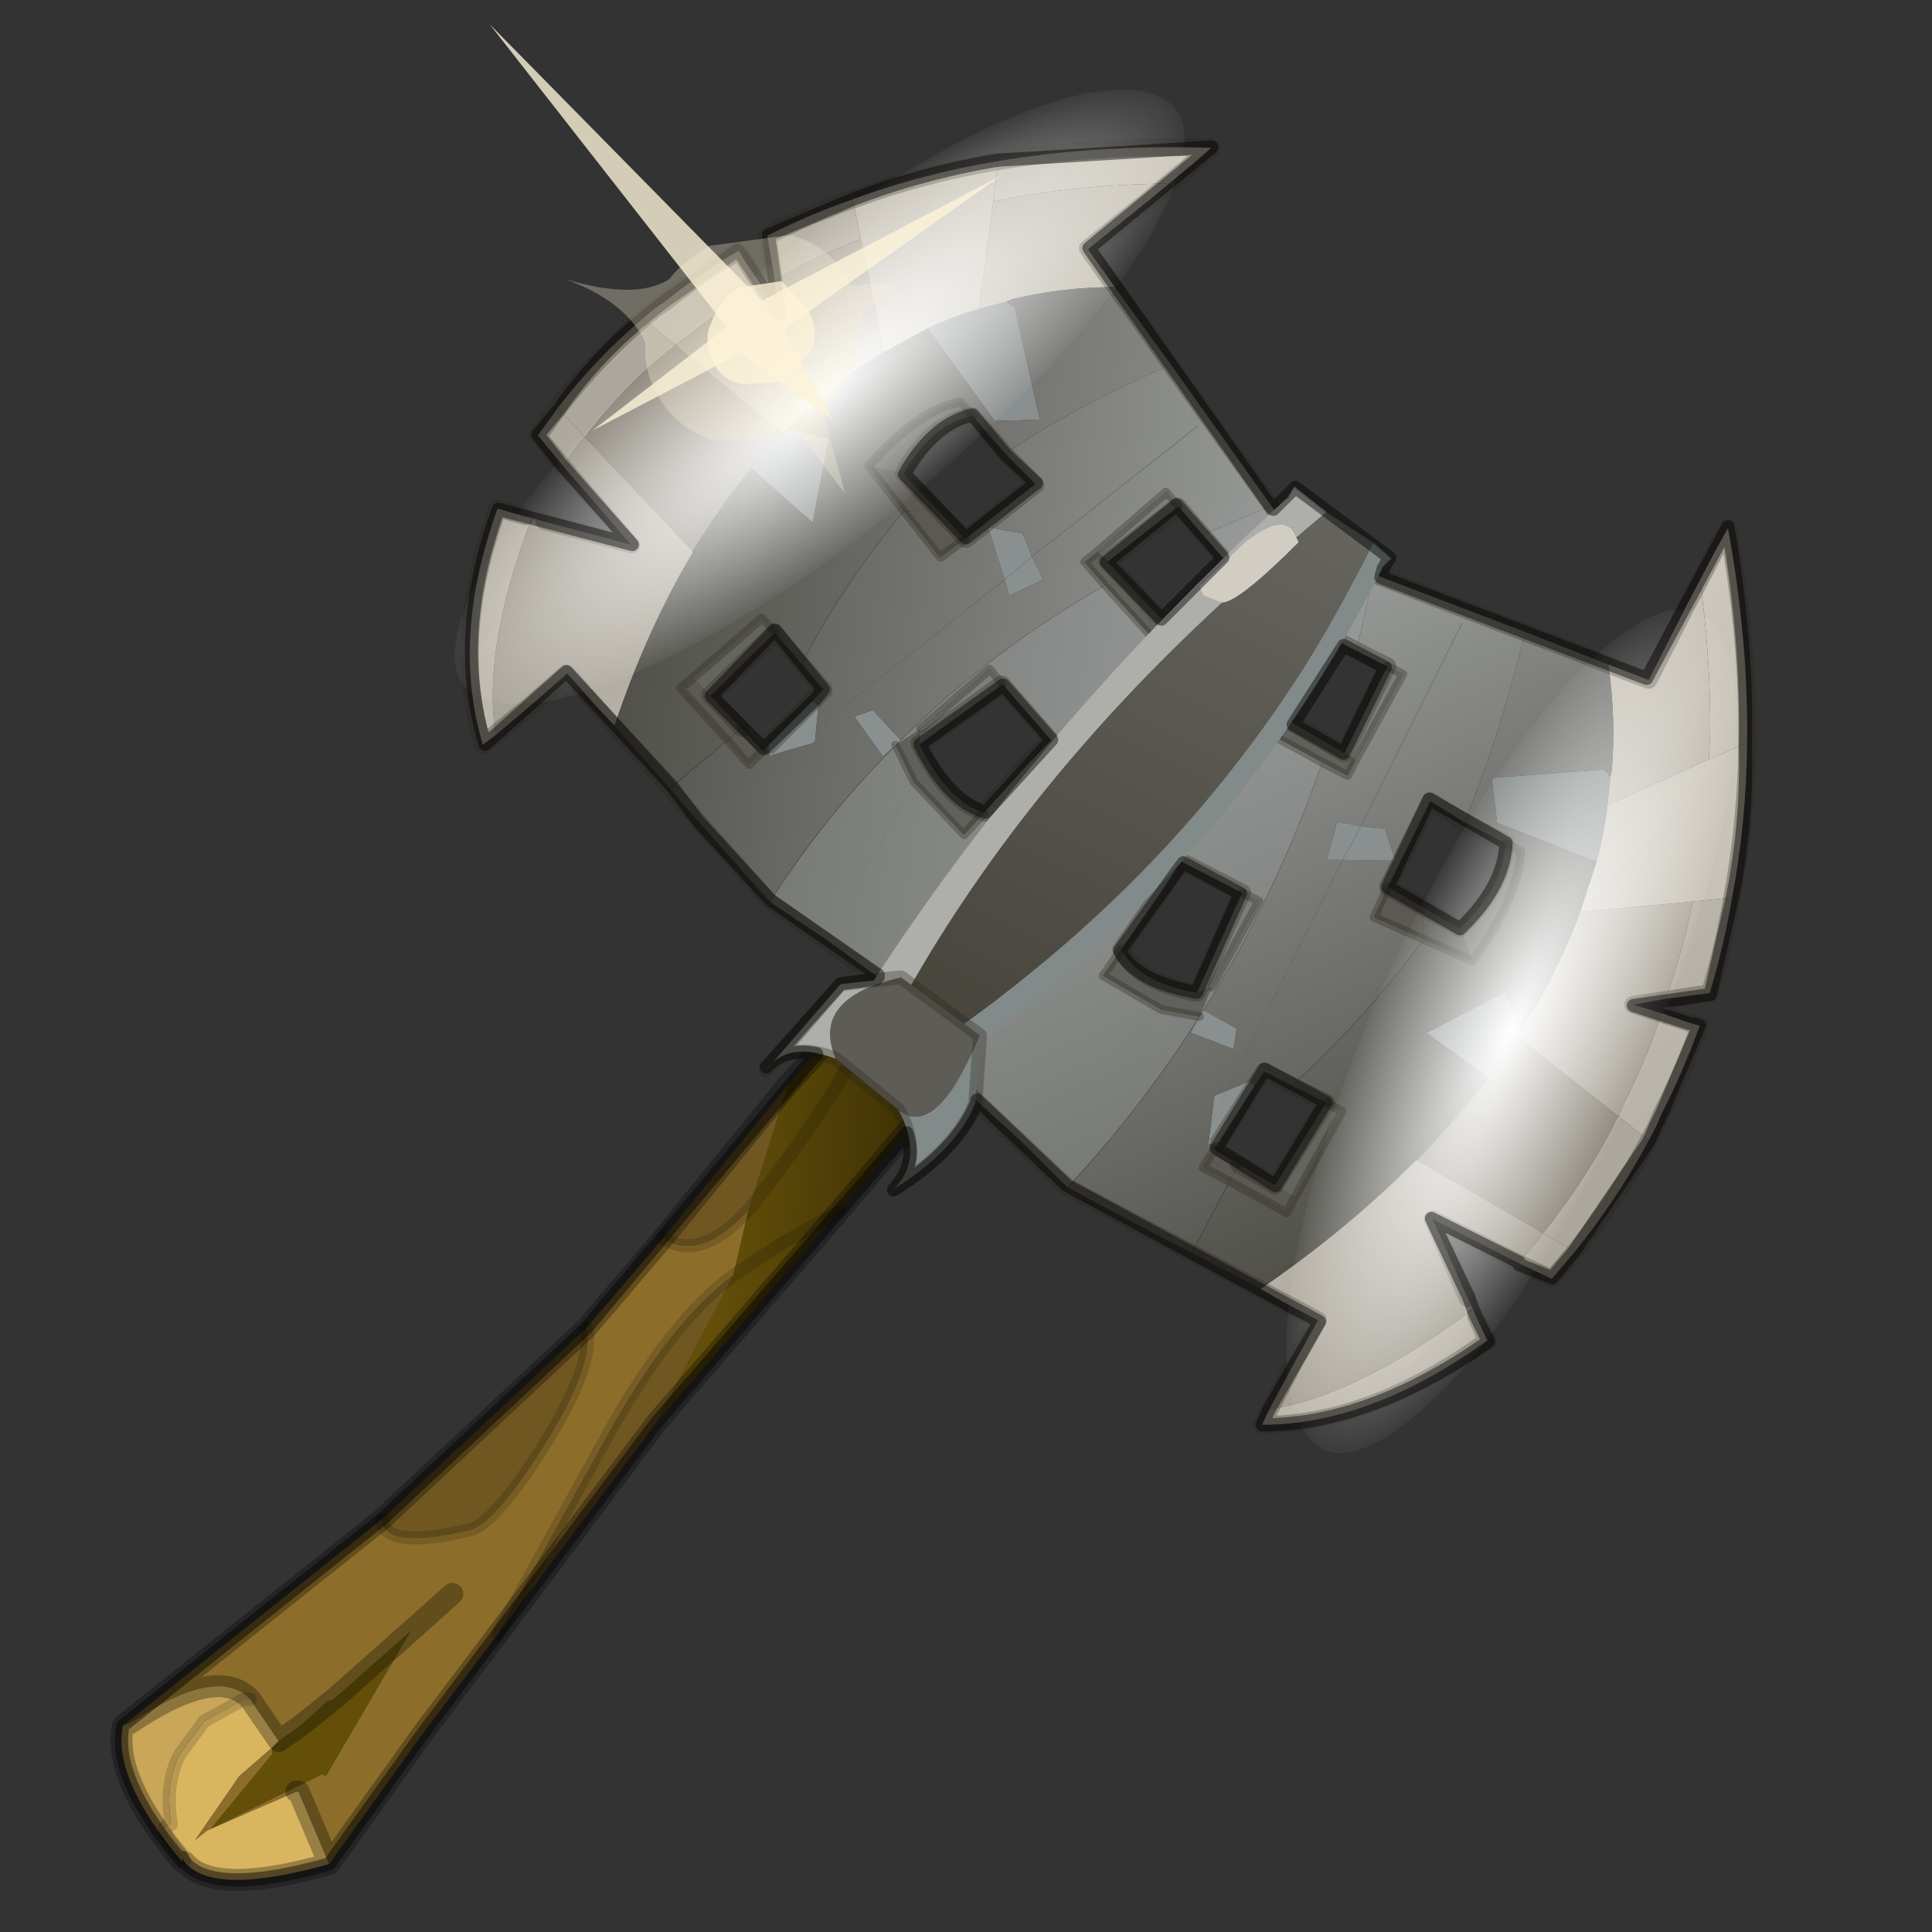 <?xml version="1.0" encoding="UTF-8" standalone="no"?>
<svg xmlns:xlink="http://www.w3.org/1999/xlink" height="440.0px" width="440.0px" xmlns="http://www.w3.org/2000/svg">
  <rect width="100%" height="100%" fill="#333333" stroke="none"/>
  <g transform="matrix(10.0, 0.0, 0.0, 10.0, 0.0, 0.0)">
    <use height="44.0" transform="matrix(1.0, 0.0, 0.0, 1.0, 0.0, 0.0)" width="44.0" xlink:href="#shape0"/>
    <use height="53.2" transform="matrix(-0.147, -0.371, -0.374, 0.154, 45.273, 26.417)" width="47.55" xlink:href="#sprite0"/>
    <use height="53.2" transform="matrix(0.402, 0.09, -0.038, 0.394, 11.926, -0.34)" width="47.55" xlink:href="#sprite0"/>
    <use height="15.25" transform="matrix(1.06, 0.0, 0.0, 1.06, 17.284, 11.074)" width="13.6" xlink:href="#sprite1"/>
    <use height="38.45" transform="matrix(-0.1, -0.174, 0.464, -0.268, 11.465, 17.192)" width="34.5" xlink:href="#sprite2"/>
    <use height="38.45" transform="matrix(0.194, 0.052, 0.139, -0.518, 28.395, 32.547)" width="34.5" xlink:href="#sprite2"/>
    <use height="42.4" transform="matrix(1.0, 0.0, 0.0, 1.0, 2.6, 0.55)" width="37.3" xlink:href="#shape4"/>
  </g>
  <defs>
    <g id="shape0" transform="matrix(1.0, 0.0, 0.0, 1.0, 0.0, 0.0)">
      <path d="M44.0 44.0 L0.0 44.0 0.0 0.0 44.0 0.0 44.0 44.0" fill="#43adca" fill-opacity="0.0" fill-rule="evenodd" stroke="none"/>
      <path d="M7.5 42.45 Q4.85 43.2 4.2 42.4 L4.15 42.3 Q3.5 41.55 3.9 41.55 3.75 40.6 4.1 39.95 L4.65 39.2 5.55 38.7 5.65 38.7 5.7 38.7 6.35 39.65 6.2 39.8 5.45 40.45 4.45 41.9 4.7 41.7 4.8 41.65 6.75 40.8 6.8 40.8 7.5 42.45" fill="#d9b560" fill-rule="evenodd" stroke="none"/>
      <path d="M11.35 37.2 L9.65 39.45 7.5 42.45 6.8 40.8 6.75 40.8 4.8 41.65 7.35 40.4 7.4 40.45 7.45 40.4 9.35 37.15 7.6 38.7 7.45 38.75 6.85 39.3 6.35 39.65 5.7 38.7 Q4.95 37.9 2.95 39.25 L2.8 39.3 8.7 34.6 Q8.75 35.3 10.65 34.85 11.2 34.8 12.4 32.9 13.55 31.05 13.35 30.25 L15.1 28.2 Q15.95 28.75 17.05 27.55 L16.7 29.05 Q15.25 30.1 13.75 32.85 L11.35 37.2 M6.2 39.8 L6.2 39.95 4.8 41.65 4.7 41.7 4.45 41.9 5.45 40.45 6.2 39.8 M10.3 36.3 L9.35 37.15 10.3 36.3" fill="#8c6e2a" fill-rule="evenodd" stroke="none"/>
      <path d="M9.35 37.15 L7.45 40.4 7.4 40.45 7.35 40.4 4.8 41.65 6.2 39.95 6.2 39.8 6.35 39.65 6.85 39.3 7.45 38.75 7.6 38.7 9.35 37.15 M6.85 39.3 L7.6 38.7 6.85 39.3" fill="#644f09" fill-rule="evenodd" stroke="none"/>
      <path d="M14.95 32.4 L11.35 37.2 13.75 32.85 Q15.25 30.1 16.7 29.05 L14.95 32.4 M8.7 34.6 L13.35 30.25 Q13.55 31.05 12.4 32.9 11.2 34.8 10.65 34.85 8.75 35.3 8.7 34.6 M15.1 28.2 L17.95 24.7 17.05 27.55 Q15.95 28.75 15.1 28.2" fill="#705721" fill-rule="evenodd" stroke="none"/>
      <path d="M4.15 42.3 L4.15 42.4 Q2.55 40.5 2.8 39.3 L2.95 39.25 Q4.95 37.9 5.7 38.7 L5.65 38.7 5.55 38.7 4.65 39.2 4.1 39.95 Q3.75 40.6 3.9 41.55 3.5 41.55 4.15 42.3" fill="#c9a658" fill-rule="evenodd" stroke="none"/>
      <path d="M17.95 24.7 L19.8 22.7 20.1 22.7 Q20.35 22.55 20.8 22.7 L21.15 22.85 21.6 24.65 19.1 27.6 14.95 32.4 16.7 29.05 17.75 28.35 19.1 27.6 17.75 28.35 16.7 29.05 17.05 27.55 17.95 24.7 M20.1 22.7 Q19.3 24.7 17.05 27.55 19.3 24.7 20.1 22.7" fill="url(#gradient0)" fill-rule="evenodd" stroke="none"/>
      <path d="M17.95 24.7 L19.8 22.7 20.1 22.7 Q20.35 22.55 20.8 22.7 L21.15 22.85 21.6 24.65 19.1 27.6 14.95 32.4 11.35 37.2 9.65 39.45 7.5 42.45 Q4.85 43.2 4.2 42.4 M4.15 42.4 Q2.55 40.5 2.8 39.3 L8.7 34.6 13.35 30.25 15.1 28.2 17.95 24.7 M9.35 37.15 L7.6 38.7 6.85 39.3 6.35 39.65 M6.75 40.8 L6.8 40.8 7.5 42.45 M5.7 38.7 L6.35 39.65 M2.8 39.3 L2.95 39.25 Q4.95 37.9 5.7 38.7 M9.35 37.15 L10.3 36.3" fill="none" stroke="#000000" stroke-linecap="round" stroke-linejoin="round" stroke-opacity="0.302" stroke-width="0.5"/>
      <path d="M4.2 42.4 L4.15 42.3 M17.05 27.55 Q19.3 24.7 20.1 22.7 M16.7 29.05 L17.75 28.35 19.1 27.6 M17.05 27.55 Q15.95 28.75 15.1 28.2 M16.7 29.05 Q15.25 30.1 13.75 32.85 L11.35 37.2 M8.7 34.6 Q8.75 35.3 10.65 34.85 11.2 34.8 12.4 32.9 13.55 31.05 13.35 30.25 M5.7 38.7 L5.65 38.7 5.55 38.7 4.65 39.2 4.1 39.95 Q3.75 40.6 3.9 41.55 3.5 41.55 4.15 42.3" fill="none" stroke="#000000" stroke-linecap="round" stroke-linejoin="round" stroke-opacity="0.153" stroke-width="0.3"/>
    </g>
    <linearGradient gradientTransform="matrix(0.004, -0.004, -2.0E-4, 0.004, 19.55, 25.6)" gradientUnits="userSpaceOnUse" id="gradient0" spreadMethod="pad" x1="-819.2" x2="819.2">
      <stop offset="0.0" stop-color="#644f09"/>
      <stop offset="1.0" stop-color="#302504"/>
    </linearGradient>
    <g id="sprite0" transform="matrix(1.0, 0.0, 0.0, 1.0, 1.6, 0.5)">
      <use height="53.2" transform="matrix(1.0, 0.0, 0.0, 1.0, -1.6, -0.5)" width="47.55" xlink:href="#shape1"/>
    </g>
    <g id="shape1" transform="matrix(1.0, 0.0, 0.0, 1.0, 1.6, 0.5)">
      <path d="M23.35 37.45 L23.1 37.8 22.45 38.6 20.65 36.7 21.65 36.1 23.35 37.45 M18.25 36.35 L18.6 36.5 18.6 37.85 18.6 38.55 18.55 38.7 17.15 39.45 16.15 40.0 16.05 39.4 18.25 36.35 M28.25 27.05 L27.05 24.3 29.0 24.2 29.65 25.4 28.25 27.05 29.65 25.4 30.4 26.55 28.6 27.9 28.25 27.05 M25.4 12.05 L26.85 11.3 27.35 11.5 29.35 17.55 26.85 18.2 22.65 13.8 Q24.0 12.8 25.4 12.05 M15.4 21.25 L17.75 21.3 17.3 26.25 13.6 23.95 15.2 21.6 15.4 21.25 M18.6 37.85 L17.15 39.45 18.6 37.85" fill="#8a908f" fill-rule="evenodd" stroke="none"/>
      <path d="M13.6 23.95 Q12.1 26.5 10.8 29.4 L4.2 24.3 Q5.95 21.2 8.2 18.55 L8.75 17.95 15.2 21.6 13.6 23.95" fill="#8d887d" fill-rule="evenodd" stroke="none"/>
      <path d="M2.55 23.0 Q4.4 19.7 6.8 16.85 L8.75 17.95 8.2 18.55 Q5.95 21.2 4.2 24.3 L2.55 23.0" fill="#aca79c" fill-rule="evenodd" stroke="none"/>
      <path d="M44.85 21.85 L45.45 22.5 25.55 52.2 20.35 49.7 24.3 39.65 20.35 49.7 16.95 48.25 Q19.55 42.7 23.1 37.8 L23.35 37.45 Q27.85 31.25 33.85 26.1 L36.8 28.5 37.5 27.55 40.55 23.3 39.0 22.0 42.65 19.5 44.25 21.2 44.85 21.85 44.25 21.25 44.85 21.85 M30.6 37.1 Q36.1 33.25 44.25 21.25 36.1 33.25 30.6 37.1 L31.7 35.55 28.7 33.0 27.9 32.3 24.4 36.55 23.1 37.8 24.3 39.65 27.35 42.0 28.35 40.5 30.6 37.1 M42.65 19.5 L44.25 21.25 42.65 19.5 M44.25 21.25 L44.25 21.2 44.25 21.25" fill="url(#gradient1)" fill-rule="evenodd" stroke="none"/>
      <path d="M25.65 3.45 Q31.05 1.25 37.4 0.0 L36.5 1.1 35.3 2.5 35.25 2.55 Q30.9 3.6 27.05 5.15 L25.6 5.8 25.65 3.45 M36.5 1.1 L35.25 2.55 36.5 1.1" fill="url(#gradient2)" fill-rule="evenodd" stroke="none"/>
      <path d="M6.3 39.4 L4.5 37.9 2.7 40.1 0.85 42.3 0.85 42.25 Q-0.35 37.45 1.7 29.55 L2.4 29.6 7.35 29.8 3.2 26.25 3.15 26.2 3.95 24.7 4.2 24.3 10.8 29.4 10.8 29.5 Q8.7 34.35 7.4 40.25 L6.3 39.4 M13.2 13.5 L14.3 14.85 13.2 13.55 13.2 13.5 M35.3 2.5 L34.1 3.9 31.1 7.3 32.8 9.1 Q29.8 9.8 27.15 11.1 L26.85 11.3 25.4 12.05 25.6 5.8 27.05 5.15 Q30.9 3.6 35.25 2.55 L35.3 2.5 M35.25 2.55 L34.1 3.9 35.25 2.55 M18.45 9.6 L20.35 15.7 Q17.65 18.1 15.4 21.25 L15.2 21.6 8.75 17.95 8.75 17.9 9.35 17.3 Q11.1 15.3 13.2 13.55 L14.3 14.85 13.9 13.0 Q16.45 10.85 18.45 9.6 M2.7 40.1 L0.85 42.25 2.7 40.1" fill="url(#gradient3)" fill-rule="evenodd" stroke="none"/>
      <path d="M17.8 7.45 Q21.45 5.15 25.65 3.45 L25.6 5.8 25.4 12.05 Q24.0 12.8 22.65 13.8 L20.35 15.7 18.45 9.6 17.8 7.45" fill="url(#gradient4)" fill-rule="evenodd" stroke="none"/>
      <path d="M32.8 9.1 L35.0 11.4 36.3 12.75 36.3 12.8 Q31.3 16.3 27.6 19.9 L25.6 18.2 24.85 17.55 Q22.6 18.5 20.1 22.35 L22.3 24.45 Q19.25 29.45 17.45 34.4 L15.8 32.95 15.0 32.3 11.5 36.55 10.85 37.3 13.75 39.65 10.8 43.1 7.4 40.25 Q8.7 34.35 10.8 29.5 L10.8 29.4 Q12.1 26.5 13.6 23.95 L17.3 26.25 17.75 21.3 15.4 21.25 Q17.65 18.1 20.35 15.7 L22.65 13.8 26.85 18.2 29.35 17.55 27.35 11.5 26.85 11.3 27.15 11.1 Q29.8 9.8 32.8 9.1 M35.0 11.4 L36.3 12.8 35.0 11.4" fill="url(#gradient5)" fill-rule="evenodd" stroke="none"/>
      <path d="M16.95 48.25 L12.55 44.6 11.55 43.75 10.8 43.1 13.75 39.65 15.05 40.75 15.75 39.8 16.05 39.4 16.15 40.0 17.15 39.45 18.55 38.7 18.6 38.55 18.6 37.85 18.6 36.5 18.25 36.35 18.8 35.55 17.45 34.4 Q19.25 29.45 22.3 24.45 L24.55 26.6 25.85 25.25 29.45 21.25 27.6 19.9 Q31.3 16.3 36.3 12.8 L42.65 19.5 36.3 12.8 36.3 12.75 42.65 19.5 39.0 22.0 37.5 20.7 36.75 20.05 33.25 24.3 32.6 25.05 33.85 26.1 Q27.85 31.25 23.35 37.45 L21.65 36.1 20.65 36.7 22.45 38.6 23.1 37.8 Q19.55 42.7 16.95 48.25 M28.25 27.05 L18.6 37.85 28.25 27.05 28.6 27.9 30.4 26.55 29.65 25.4 29.0 24.2 27.05 24.3 28.25 27.05 M38.15 15.9 L29.65 25.4 38.15 15.9 M12.55 44.6 L17.15 39.45 12.55 44.6" fill="url(#gradient6)" fill-rule="evenodd" stroke="none"/>
      <path d="M13.25 10.6 Q15.4 8.9 17.8 7.45 L18.45 9.6 Q16.45 10.85 13.9 13.0 L13.25 10.6" fill="url(#gradient7)" fill-rule="evenodd" stroke="none"/>
      <path d="M6.8 16.85 L7.35 16.2 7.95 15.6 Q9.7 13.6 11.75 11.8 L12.1 12.25 13.2 13.5 13.2 13.55 Q11.1 15.3 9.35 17.3 L8.75 17.9 8.75 17.95 6.8 16.85 M12.1 12.25 L13.2 13.55 12.1 12.25" fill="url(#gradient8)" fill-rule="evenodd" stroke="none"/>
      <path d="M3.15 26.2 L1.6 24.8 2.55 23.0 4.2 24.3 3.95 24.7 3.15 26.2" fill="url(#gradient9)" fill-rule="evenodd" stroke="none"/>
      <path d="M0.85 42.3 L0.2 43.0 Q-2.15 37.35 -0.25 29.45 L1.3 29.55 1.7 29.55 Q-0.35 37.45 0.85 42.25 L0.85 42.3 M0.85 42.25 L0.2 43.0 0.85 42.25" fill="url(#gradient10)" fill-rule="evenodd" stroke="none"/>
      <path d="M25.85 25.25 L24.55 26.6 22.3 24.45 Q23.55 24.15 23.9 23.75 23.55 24.15 22.3 24.45 L20.1 22.35 22.1 22.35 23.9 23.75 25.85 25.25 M13.75 39.65 L10.85 37.3 11.5 36.55 12.55 37.35 14.45 38.8 15.75 39.8 15.05 40.75 13.75 39.65 14.45 38.8 13.75 39.65" fill="#5a5954" fill-rule="evenodd" stroke="none"/>
      <path d="M28.35 40.5 L27.35 42.0 24.3 39.65 23.1 37.8 24.4 36.55 24.4 37.45 Q26.3 40.35 28.35 40.5 M37.5 27.55 L36.8 28.5 33.85 26.1 32.6 25.05 33.25 24.3 33.85 24.7 33.85 24.75 37.5 27.55" fill="#60615c" fill-rule="evenodd" stroke="none"/>
      <path d="M22.1 22.35 L20.1 22.35 Q22.6 18.5 24.85 17.55 L25.6 18.2 Q23.35 19.15 22.1 22.35 M11.5 36.55 L15.0 32.3 15.8 32.95 12.55 37.35 11.5 36.55" fill="#656560" fill-rule="evenodd" stroke="none"/>
      <path d="M24.4 36.55 L27.9 32.3 28.7 33.0 24.4 37.45 24.4 36.55 M33.85 24.75 L33.85 24.7 33.25 24.3 36.75 20.05 37.5 20.7 33.85 24.75" fill="#7b7e7b" fill-rule="evenodd" stroke="none"/>
      <path d="M8.75 17.9 L8.75 17.95" fill="none" stroke="#272217" stroke-linecap="round" stroke-linejoin="round" stroke-opacity="0.302" stroke-width="0.05"/>
      <path d="M10.8 29.4 L10.8 29.5" fill="none" stroke="url(#gradient11)" stroke-linecap="round" stroke-linejoin="round" stroke-width="0.05"/>
      <path d="M18.6 37.85 L28.25 27.05 29.65 25.4 38.15 15.9 M17.15 39.45 L12.55 44.6 M17.15 39.45 L18.6 37.85" fill="none" stroke="url(#gradient12)" stroke-linecap="round" stroke-linejoin="round" stroke-width="0.05"/>
      <path d="M36.3 12.8 Q31.3 16.3 27.6 19.9 M22.3 24.45 Q19.25 29.45 17.45 34.4 M22.3 24.45 Q23.55 24.15 23.9 23.75 M36.3 12.8 L36.3 12.75 M10.8 43.1 L13.75 39.65 14.45 38.8" fill="none" stroke="url(#gradient13)" stroke-linecap="round" stroke-linejoin="round" stroke-width="0.05"/>
      <path d="M42.65 19.5 L39.0 22.0 M33.85 26.1 Q27.85 31.25 23.35 37.45 L23.1 37.8 Q19.55 42.7 16.95 48.25" fill="none" stroke="url(#gradient14)" stroke-linecap="round" stroke-linejoin="round" stroke-width="0.05"/>
      <path d="M44.25 21.25 Q36.1 33.25 30.6 37.1 M24.3 39.65 L20.35 49.7 M44.25 21.2 L44.25 21.25" fill="none" stroke="url(#gradient15)" stroke-linecap="round" stroke-linejoin="round" stroke-width="0.05"/>
      <path d="M28.35 40.5 L27.35 42.0 24.3 39.65 M37.5 27.55 L36.8 28.5 33.85 26.1 M24.4 36.55 L27.9 32.3 28.7 33.0 M25.85 25.25 L24.55 26.6 22.3 24.45 M20.1 22.35 L22.3 24.45 M25.6 18.2 L24.85 17.55 Q22.6 18.5 20.1 22.35 M33.25 24.3 L32.6 25.05 33.85 26.1 M37.5 20.7 L36.75 20.05 33.25 24.3 M13.75 39.65 L10.85 37.3 11.5 36.55 15.0 32.3 15.8 32.95 M15.75 39.8 L15.05 40.75 13.75 39.65 M15.75 39.8 L14.45 38.8 M23.1 37.8 L24.3 39.65" fill="none" stroke="#272217" stroke-linecap="round" stroke-linejoin="round" stroke-opacity="0.302" stroke-width="0.5"/>
      <path d="M25.55 52.2 L45.45 22.5 44.85 21.85 44.25 21.25 42.65 19.5 36.3 12.8 35.0 11.4 M30.6 37.1 L28.35 40.5 Q26.3 40.35 24.4 37.45 L28.7 33.0 31.7 35.55 30.6 37.1 M25.55 52.2 L16.95 48.25 12.55 44.6 11.55 43.75 6.3 39.4 4.5 37.9 2.7 40.1 M0.2 43.0 Q-2.15 37.35 -0.25 29.45 L1.3 29.55 M2.4 29.6 L7.35 29.8 3.2 26.25 3.15 26.2 1.6 24.8 2.55 23.0 Q4.4 19.7 6.8 16.85 L7.35 16.2 7.95 15.6 Q9.7 13.6 11.75 11.8 L12.1 12.25 M14.3 14.85 L13.25 10.6 Q15.4 8.9 17.8 7.45 21.45 5.15 25.65 3.45 31.05 1.25 37.4 0.0 L36.5 1.1 M34.1 3.9 L31.1 7.3 32.8 9.1 35.0 11.4 M39.0 22.0 L40.55 23.3 37.5 27.55 33.85 24.75 37.5 20.7 39.0 22.0 M27.6 19.9 L29.45 21.25 25.85 25.25 23.9 23.75 22.1 22.35 Q23.35 19.15 25.6 18.2 L27.6 19.9 M17.45 34.4 L18.8 35.55 18.25 36.35 16.05 39.4 M34.1 3.9 L35.25 2.55 36.5 1.1 M15.8 32.95 L17.45 34.4 M14.3 14.85 L13.2 13.55 12.1 12.25 M0.2 43.0 L0.85 42.25 2.7 40.1 M14.45 38.8 L12.55 37.35 15.8 32.95" fill="none" stroke="#272217" stroke-linecap="round" stroke-linejoin="round" stroke-opacity="0.302" stroke-width="1.0"/>
    </g>
    <linearGradient gradientTransform="matrix(0.023, 0.0, -7.0E-4, 0.025, 26.45, 29.7)" gradientUnits="userSpaceOnUse" id="gradient1" spreadMethod="pad" x1="-819.2" x2="819.2">
      <stop offset="0.0" stop-color="#6b6d6a"/>
      <stop offset="1.0" stop-color="#9b9e9c"/>
    </linearGradient>
    <linearGradient gradientTransform="matrix(0.018, 0.007, -0.011, 0.024, 11.35, 20.25)" gradientUnits="userSpaceOnUse" id="gradient2" spreadMethod="pad" x1="-819.2" x2="819.2">
      <stop offset="0.0" stop-color="#b2ada2"/>
      <stop offset="1.0" stop-color="#cec9be"/>
    </linearGradient>
    <linearGradient gradientTransform="matrix(0.018, 0.007, -0.011, 0.024, 11.35, 20.25)" gradientUnits="userSpaceOnUse" id="gradient3" spreadMethod="pad" x1="-819.2" x2="819.2">
      <stop offset="0.0" stop-color="#888378"/>
      <stop offset="1.0" stop-color="#cec9be"/>
    </linearGradient>
    <linearGradient gradientTransform="matrix(0.018, 0.007, -0.011, 0.024, 11.35, 20.25)" gradientUnits="userSpaceOnUse" id="gradient4" spreadMethod="pad" x1="-819.2" x2="819.2">
      <stop offset="0.0" stop-color="#bfbaaf"/>
      <stop offset="1.0" stop-color="#cec9be"/>
    </linearGradient>
    <linearGradient gradientTransform="matrix(0.023, 0.0, -7.0E-4, 0.025, 26.45, 29.7)" gradientUnits="userSpaceOnUse" id="gradient5" spreadMethod="pad" x1="-819.2" x2="819.2">
      <stop offset="0.0" stop-color="#51504a"/>
      <stop offset="1.0" stop-color="#969897"/>
    </linearGradient>
    <linearGradient gradientTransform="matrix(0.023, 0.0, -7.0E-4, 0.025, 26.45, 29.7)" gradientUnits="userSpaceOnUse" id="gradient6" spreadMethod="pad" x1="-819.2" x2="819.2">
      <stop offset="0.0" stop-color="#54534e"/>
      <stop offset="1.0" stop-color="#9b9e9c"/>
    </linearGradient>
    <linearGradient gradientTransform="matrix(0.018, 0.007, -0.011, 0.024, 11.35, 20.25)" gradientUnits="userSpaceOnUse" id="gradient7" spreadMethod="pad" x1="-819.2" x2="819.2">
      <stop offset="0.0" stop-color="#a29d92"/>
      <stop offset="1.0" stop-color="#cec9be"/>
    </linearGradient>
    <linearGradient gradientTransform="matrix(0.018, 0.007, -0.011, 0.024, 11.35, 20.25)" gradientUnits="userSpaceOnUse" id="gradient8" spreadMethod="pad" x1="-819.2" x2="819.2">
      <stop offset="0.0" stop-color="#aca79c"/>
      <stop offset="1.0" stop-color="#cec9be"/>
    </linearGradient>
    <linearGradient gradientTransform="matrix(0.018, 0.007, -0.011, 0.024, 11.35, 20.25)" gradientUnits="userSpaceOnUse" id="gradient9" spreadMethod="pad" x1="-819.2" x2="819.2">
      <stop offset="0.0" stop-color="#9f9a8f"/>
      <stop offset="1.0" stop-color="#cec9be"/>
    </linearGradient>
    <linearGradient gradientTransform="matrix(0.018, 0.007, -0.011, 0.024, 11.35, 20.25)" gradientUnits="userSpaceOnUse" id="gradient10" spreadMethod="pad" x1="-819.2" x2="819.2">
      <stop offset="0.0" stop-color="#aea99e"/>
      <stop offset="1.0" stop-color="#cec9be"/>
    </linearGradient>
    <linearGradient gradientTransform="matrix(0.005, 0.0, -1.0E-4, 0.004, 6.6, 26.15)" gradientUnits="userSpaceOnUse" id="gradient11" spreadMethod="pad" x1="-819.2" x2="819.2">
      <stop offset="0.0" stop-color="#000000" stop-opacity="0.612"/>
      <stop offset="1.0" stop-color="#000000" stop-opacity="0.0"/>
    </linearGradient>
    <linearGradient gradientTransform="matrix(-0.015, 0.0, 5.0E-4, -0.018, 25.4, 30.35)" gradientUnits="userSpaceOnUse" id="gradient12" spreadMethod="pad" x1="-819.2" x2="819.2">
      <stop offset="0.0" stop-color="#000000" stop-opacity="0.2"/>
      <stop offset="1.0" stop-color="#000000" stop-opacity="0.0"/>
    </linearGradient>
    <linearGradient gradientTransform="matrix(0.015, 0.0, -5.0E-4, 0.019, 23.45, 27.95)" gradientUnits="userSpaceOnUse" id="gradient13" spreadMethod="pad" x1="-819.2" x2="819.2">
      <stop offset="0.0" stop-color="#000000" stop-opacity="0.2"/>
      <stop offset="1.0" stop-color="#000000" stop-opacity="0.0"/>
    </linearGradient>
    <linearGradient gradientTransform="matrix(0.015, 0.0, -5.0E-4, 0.018, 29.75, 33.9)" gradientUnits="userSpaceOnUse" id="gradient14" spreadMethod="pad" x1="-819.2" x2="819.2">
      <stop offset="0.0" stop-color="#000000" stop-opacity="0.2"/>
      <stop offset="1.0" stop-color="#000000" stop-opacity="0.0"/>
    </linearGradient>
    <linearGradient gradientTransform="matrix(-0.015, 0.0, 5.0E-4, -0.019, 31.6, 36.3)" gradientUnits="userSpaceOnUse" id="gradient15" spreadMethod="pad" x1="-819.2" x2="819.2">
      <stop offset="0.0" stop-color="#000000" stop-opacity="0.2"/>
      <stop offset="1.0" stop-color="#000000" stop-opacity="0.0"/>
    </linearGradient>
    <g id="sprite1" transform="matrix(1.0, 0.0, 0.0, 1.0, 1.1, -0.4)">
      <use height="15.25" transform="matrix(1.0, 0.0, 0.0, 1.0, -1.1, 0.4)" width="13.6" xlink:href="#shape2"/>
    </g>
    <g id="shape2" transform="matrix(1.0, 0.0, 0.0, 1.0, 1.1, -0.4)">
      <path d="M10.25 0.65 L10.4 0.4 11.1 0.95 10.45 1.5 Q10.25 0.9 9.35 1.6 L8.35 2.55 8.45 2.75 8.85 2.9 Q4.45 6.95 1.9 11.6 L1.25 11.2 Q4.85 5.6 10.25 0.65" fill="#aeafaa" fill-rule="evenodd" stroke="none"/>
      <path d="M12.1 1.6 L12.5 1.95 12.3 2.15 Q9.15 8.4 3.45 12.5 L3.35 12.45 2.95 12.2 Q9.05 7.95 12.1 1.6" fill="#828a8a" fill-rule="evenodd" stroke="none"/>
      <path d="M8.85 2.9 L8.45 2.75 8.35 2.55 9.35 1.6 Q10.25 0.9 10.45 1.5 L10.5 1.6 Q9.2 2.9 8.85 2.9" fill="#d2cdc2" fill-rule="evenodd" stroke="none"/>
      <path d="M11.1 0.95 L12.1 1.6 Q9.05 7.95 2.95 12.2 L1.9 11.6 Q4.45 6.95 8.85 2.9 9.2 2.9 10.5 1.6 L10.45 1.5 11.1 0.95" fill="url(#gradient16)" fill-rule="evenodd" stroke="none"/>
      <path d="M10.25 0.65 L10.4 0.4 11.1 0.95 12.1 1.6 12.5 1.95 12.3 2.15 M3.45 12.5 L3.35 12.45 2.95 12.2 1.9 11.6 1.25 11.2" fill="none" stroke="#272217" stroke-linecap="round" stroke-linejoin="round" stroke-opacity="0.302" stroke-width="0.05"/>
      <path d="M1.95 10.95 L3.65 12.2 Q2.7 14.45 1.9 13.8 L0.55 12.7 Q0.0 11.4 1.95 10.95" fill="#5d5c56" fill-rule="evenodd" stroke="none"/>
      <path d="M0.55 12.7 Q-0.5 12.3 -0.95 12.95 L0.65 11.1 1.95 10.95 Q0.0 11.4 0.55 12.7" fill="#aeafaa" fill-rule="evenodd" stroke="none"/>
      <path d="M3.65 12.2 L3.55 13.65 Q3.15 14.65 1.8 15.5 2.45 14.85 1.9 13.8 2.7 14.45 3.65 12.2" fill="#828a8a" fill-rule="evenodd" stroke="none"/>
      <path d="M0.55 12.7 Q-0.5 12.3 -0.95 12.95 L0.65 11.1 1.95 10.95 3.65 12.2 3.55 13.65 Q3.15 14.65 1.8 15.5 2.45 14.85 1.9 13.8 L0.55 12.7 Z" fill="none" stroke="#272217" stroke-linecap="round" stroke-linejoin="round" stroke-opacity="0.302" stroke-width="0.3"/>
    </g>
    <linearGradient gradientTransform="matrix(-0.005, 0.007, -0.008, -0.004, 7.0, 6.6)" gradientUnits="userSpaceOnUse" id="gradient16" spreadMethod="pad" x1="-819.2" x2="819.2">
      <stop offset="0.0" stop-color="#65645e"/>
      <stop offset="1.0" stop-color="#47443c"/>
    </linearGradient>
    <g id="sprite2" transform="matrix(1.0, 0.0, 0.0, 1.0, 17.25, 19.2)">
      <use height="38.45" transform="matrix(1.0, 0.0, 0.0, 1.0, -17.25, -19.2)" width="34.5" xlink:href="#shape3"/>
    </g>
    <g id="shape3" transform="matrix(1.0, 0.0, 0.0, 1.0, 17.25, 19.2)">
      <path d="M12.2 -6.25 Q17.25 1.25 17.25 8.4 17.25 15.55 12.2 18.15 7.15 20.75 0.0 17.3 -7.15 13.8 -12.2 6.3 -17.25 -1.2 -17.25 -8.35 -17.25 -15.5 -12.2 -18.1 -7.15 -20.7 0.0 -17.2 7.15 -13.75 12.2 -6.25" fill="url(#gradient17)" fill-rule="evenodd" stroke="none"/>
    </g>
    <radialGradient cx="0" cy="0" gradientTransform="matrix(0.022, 0.011, 0.0, 0.022, 0.0, 0.05)" gradientUnits="userSpaceOnUse" id="gradient17" r="819.2" spreadMethod="pad">
      <stop offset="0.0" stop-color="#ffffff"/>
      <stop offset="1.0" stop-color="#ffffff" stop-opacity="0.0"/>
    </radialGradient>
    <g id="shape4" transform="matrix(1.0, 0.0, 0.0, 1.0, -2.6, -0.55)">
      <path d="M20.6 10.8 Q21.25 9.65 22.15 9.45 L22.9 10.35 23.6 11.0 22.0 12.25 20.6 10.8 M28.95 11.55 L24.8 5.65 27.6 3.35 22.7 3.65 Q20.95 3.95 19.4 4.55 L17.5 5.35 17.75 7.15 16.95 5.9 16.8 5.7 15.15 6.85 14.9 7.05 14.65 7.25 Q13.55 8.15 12.75 9.3 L12.25 9.9 12.8 10.6 12.85 10.65 14.4 12.4 11.35 11.6 Q10.3 14.5 11.05 16.95 L12.9 15.3 15.3 17.9 15.9 18.7 17.55 20.5 20.0 22.2 20.0 22.25 19.95 22.3 19.15 22.4 17.45 24.3 Q17.9 23.85 18.6 24.0 L13.35 30.25 8.7 34.6 2.8 39.3 Q2.55 40.5 4.15 42.4 L4.15 42.3 4.2 42.4 Q4.85 43.2 7.5 42.45 L9.65 39.45 14.95 32.4 19.1 27.6 20.65 25.8 Q20.9 26.5 20.35 27.1 21.8 26.2 22.25 25.1 L22.25 25.05 24.3 27.0 30.05 30.1 28.9 32.1 28.75 32.45 Q31.2 32.45 33.9 30.55 L33.6 29.95 33.45 29.55 32.6 27.75 34.6 28.75 34.6 28.8 35.35 29.1 35.85 28.5 37.55 26.0 37.7 25.65 37.85 25.35 38.7 23.35 38.45 23.3 37.2 22.9 38.95 22.65 39.45 20.45 Q39.8 18.75 39.75 16.95 39.8 14.6 39.35 12.0 L37.5 15.45 31.45 13.15 31.5 12.95 31.65 12.7 29.5 11.1 29.3 11.3 29.0 11.6 28.95 11.55 M27.85 12.7 L26.8 11.5 25.2 12.8 26.45 14.1 27.85 12.7 M20.95 16.95 L22.85 15.6 23.95 16.85 22.45 18.5 Q21.6 18.25 20.95 16.95 M25.5 21.65 Q25.85 22.35 27.25 22.6 L28.25 20.35 26.95 19.65 26.8 19.85 25.5 21.65 M30.6 14.7 L29.45 16.5 30.6 17.15 31.55 15.2 30.6 14.7 M34.3 19.2 L32.55 18.2 31.6 20.2 33.25 21.15 Q34.25 20.2 34.3 19.2 M16.2 15.85 L17.65 14.35 18.75 15.7 18.55 15.95 17.4 17.05 16.2 15.85 M30.2 25.1 L28.8 24.35 27.7 26.15 29.05 27.0 30.2 25.1" fill="none" stroke="#000000" stroke-linecap="round" stroke-linejoin="round" stroke-opacity="0.451" stroke-width="0.3"/>
      <path d="M17.35 6.85 L11.15 0.55 16.55 7.45 13.5 9.8 16.85 8.05 18.95 9.55 17.85 7.5 22.8 4.0 17.35 6.85" fill="#fcf3d8" fill-opacity="0.792" fill-rule="evenodd" stroke="none"/>
      <path d="M15.25 6.35 Q14.5 6.85 12.85 6.35 14.25 6.85 14.7 7.8 14.65 8.4 14.95 8.95 15.4 9.8 16.35 10.05 L18.2 9.85 19.25 11.25 18.75 9.4 19.5 8.3 19.65 7.15 20.4 6.45 19.35 6.5 19.35 6.4 Q18.9 5.6 18.0 5.35 L16.15 5.6 Q15.55 5.95 15.25 6.35 M18.5 7.95 L17.85 8.7 16.9 8.75 Q16.4 8.65 16.25 8.25 16.0 7.75 16.2 7.35 16.35 6.9 16.8 6.55 L17.8 6.4 18.4 7.05 Q18.65 7.5 18.5 7.95" fill="#fcf3d8" fill-opacity="0.302" fill-rule="evenodd" stroke="none"/>
      <path d="M18.5 7.95 Q18.65 7.5 18.4 7.05 L17.8 6.4 16.8 6.55 Q16.35 6.9 16.2 7.35 16.0 7.75 16.25 8.25 16.4 8.65 16.9 8.75 L17.85 8.7 18.5 7.95" fill="#fcf3d8" fill-opacity="0.843" fill-rule="evenodd" stroke="none"/>
    </g>
  </defs>
</svg>

